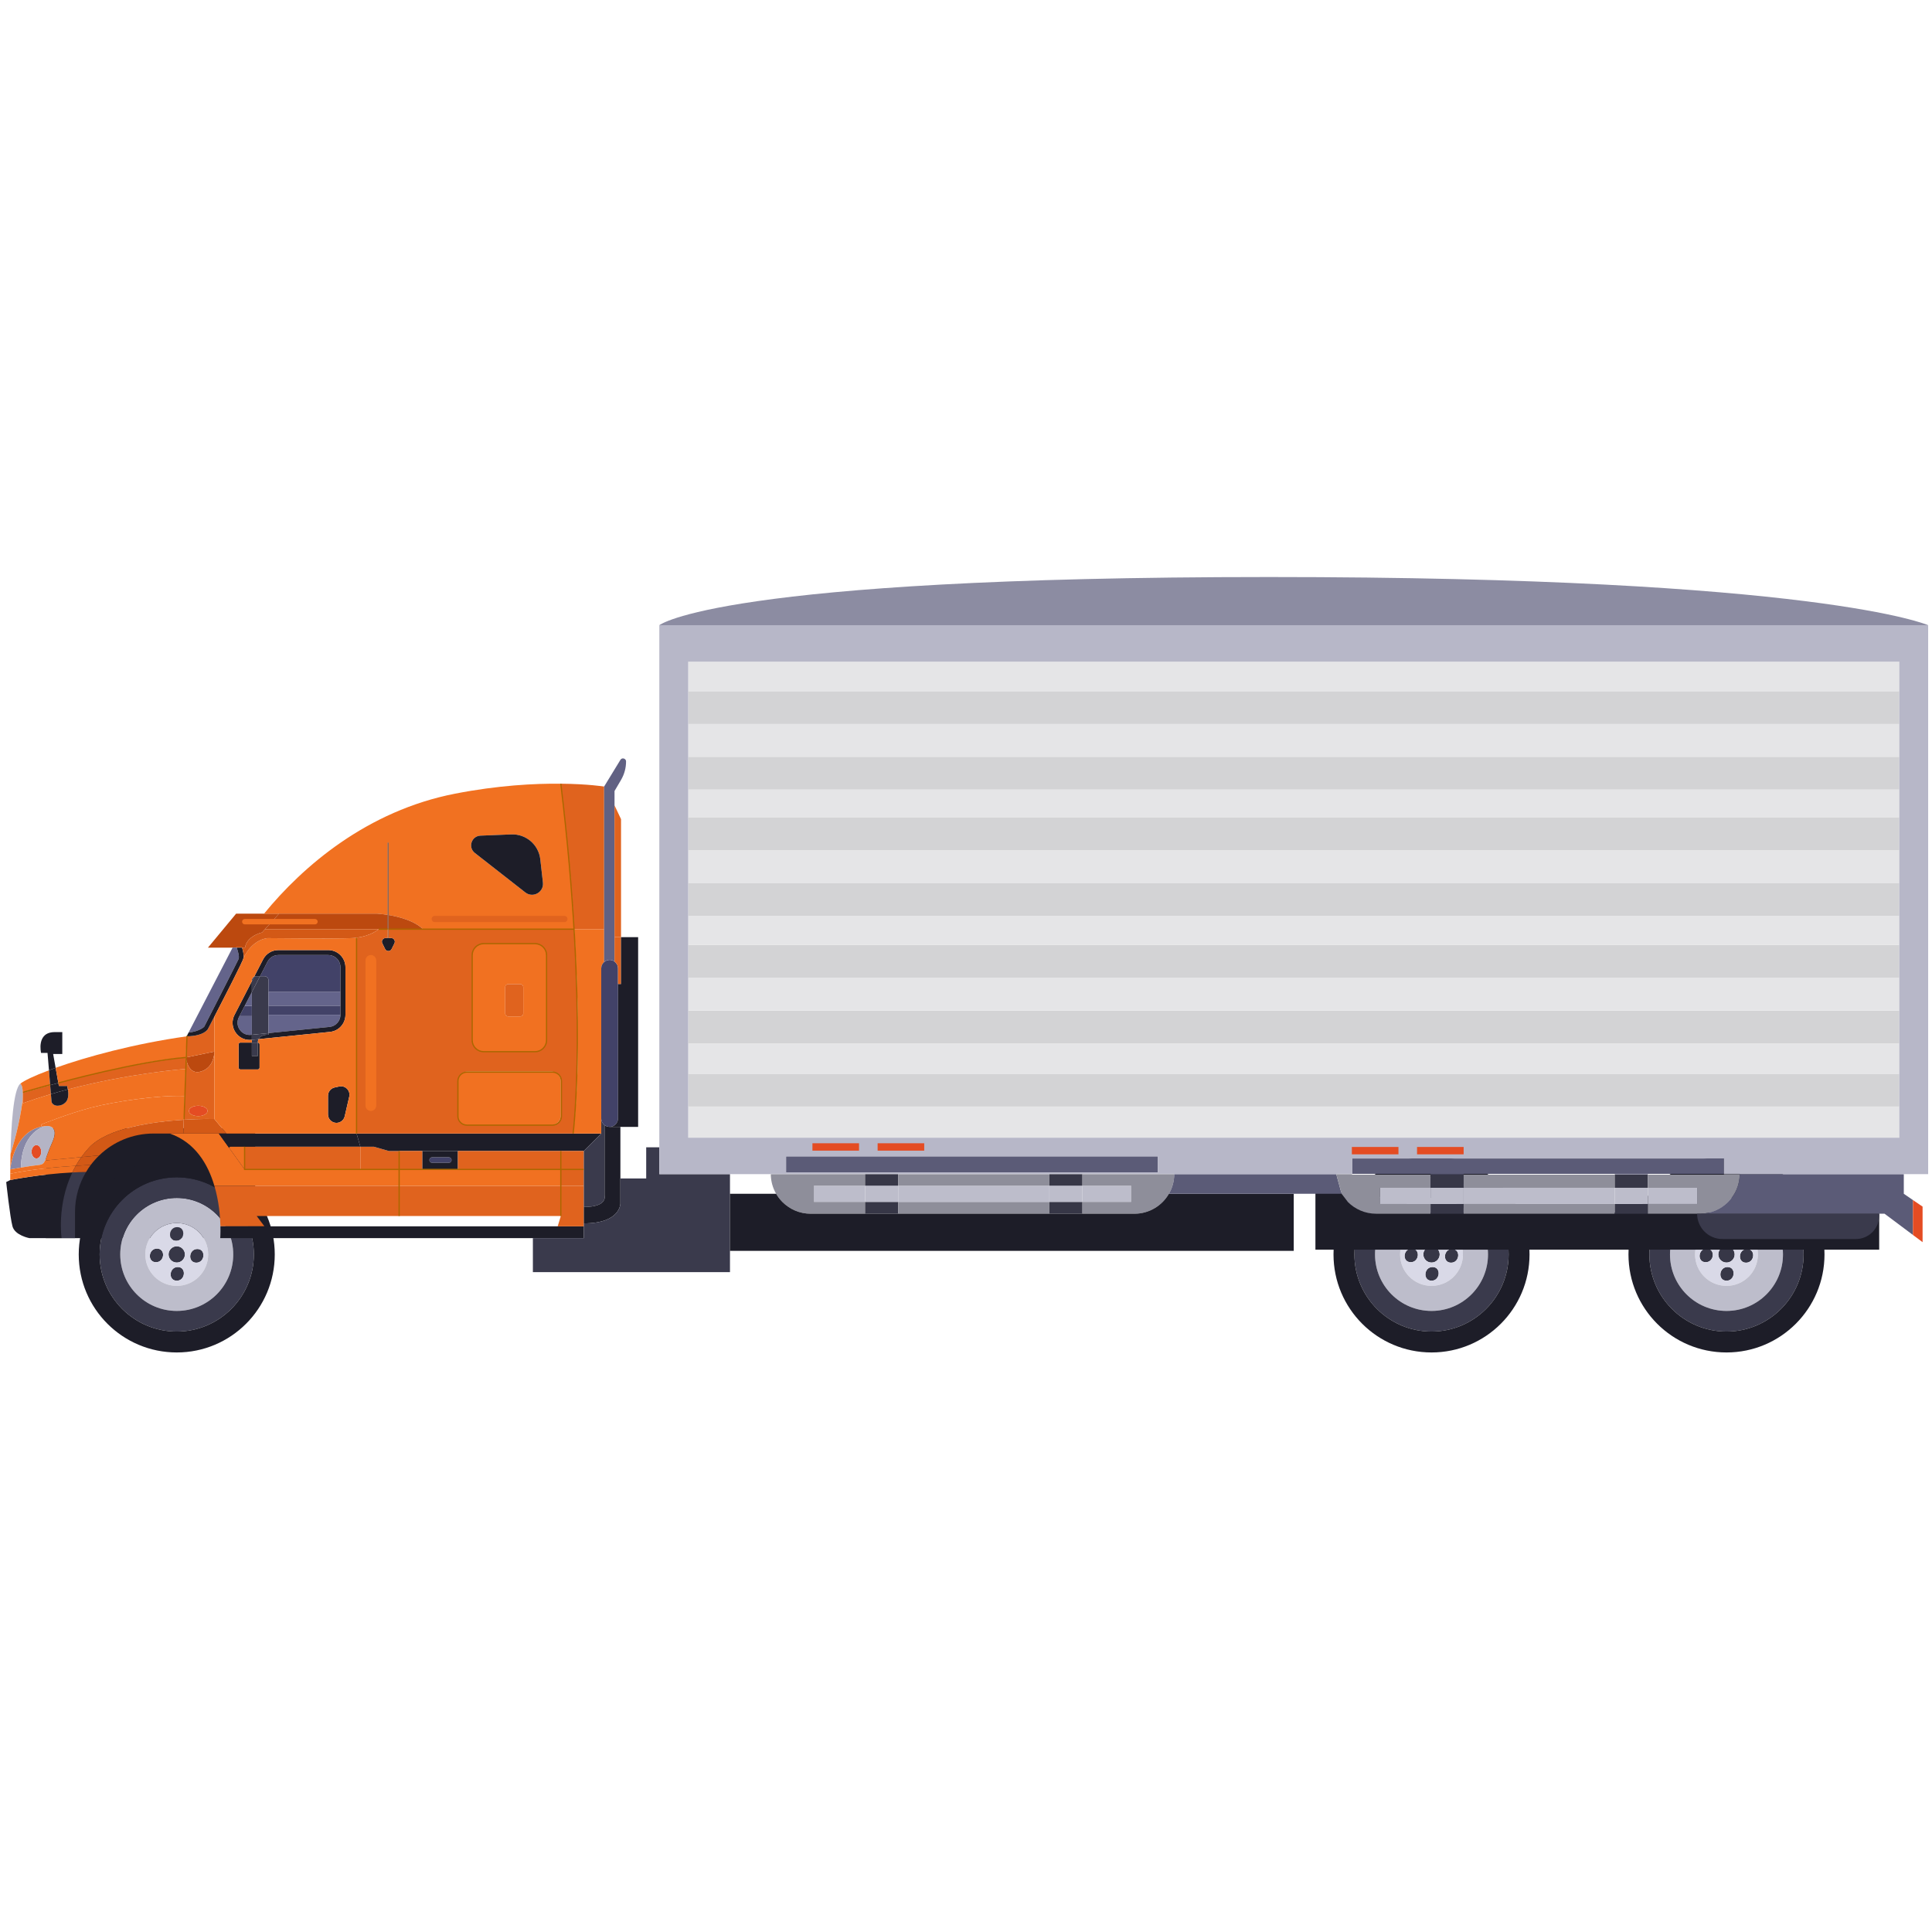 <?xml version="1.0" encoding="utf-8"?>
<!-- Generator: Adobe Illustrator 17.0.0, SVG Export Plug-In . SVG Version: 6.00 Build 0)  -->
<!DOCTYPE svg PUBLIC "-//W3C//DTD SVG 1.1//EN" "http://www.w3.org/Graphics/SVG/1.1/DTD/svg11.dtd">
<svg version="1.1" id="Layer_1" xmlns="http://www.w3.org/2000/svg" xmlns:xlink="http://www.w3.org/1999/xlink" x="0px" y="0px"
	 width="300px" height="300px" viewBox="0 0 300 300" enable-background="new 0 0 300 300" xml:space="preserve">
<g display="none">
	<path display="inline" fill="#FFFFFF" d="M167.474,297.653c55.871,0,101.438-18.548,101.438-41.217
		c0-22.726-45.567-41.274-101.438-41.274S65.978,233.71,65.978,256.436C65.978,279.105,111.603,297.653,167.474,297.653
		L167.474,297.653z"/>
	<path display="inline" fill="#FFFFFF" d="M167.474,219.112c51.807,0,93.768,16.258,93.768,36.351s-41.961,36.408-93.768,36.408
		s-93.768-16.315-93.768-36.408S115.667,219.112,167.474,219.112L167.474,219.112z"/>
	<path display="inline" fill="#F27222" d="M167.474,219.112c51.807,0,93.768,16.315,93.768,36.408s-41.961,36.408-93.768,36.408
		s-93.768-16.315-93.768-36.408S115.667,219.112,167.474,219.112L167.474,219.112z M167.474,220.372
		c50.032,0,90.562,15.513,90.562,34.576c0,19.12-40.53,34.633-90.562,34.633s-90.619-15.513-90.619-34.633
		C76.855,235.885,117.442,220.372,167.474,220.372L167.474,220.372z"/>
	<path display="inline" fill="#CCCCCC" d="M167.474,276.93c30.168,0,54.784-9.216,54.784-20.494
		c0-11.335-24.615-20.551-54.784-20.551c-30.226,0-54.841,9.217-54.841,20.551C112.633,267.714,137.248,276.93,167.474,276.93
		L167.474,276.93z"/>
	<path display="inline" fill="#F27222" d="M268.855,257.295c0.057,0.515,0.057,0.973,0.057,1.431
		c0,22.784-45.395,41.274-101.438,41.274S65.978,281.51,65.978,258.726c0-0.458,0.057-0.916,0.115-1.431
		c1.832,22.154,46.483,39.843,101.381,39.843C222.315,297.138,267.023,279.449,268.855,257.295L268.855,257.295z"/>
	<path display="inline" fill="#F27222" d="M76.34,147.728c0,0,0,2.519-3.32,2.92c-7.327,0.916-35.148-12.308-41.274,13.796
		c-10.705,45.567,112.773,106.075,111.113,74.19l-0.687-13.166c-0.687-12.651-77.911,0.859-93.023-42.705
		c-10.762-31.199,28.623-7.556,35.149,1.431c0,0,4.637-20.952,4.637-22.612C88.934,159.864,76.34,147.728,76.34,147.728
		L76.34,147.728z"/>
	<path display="inline" fill="#D15D1C" d="M76.34,147.728c0,0,0,2.519-3.32,2.92c-1.603,0.229-4.236-0.286-7.385-0.859
		c4.122,7.213,7.671,16.315,5.667,23.928l0,0c5.839,3.549,10.991,7.671,12.995,10.476c0,0,4.637-20.952,4.637-22.612
		C88.934,159.864,76.34,147.728,76.34,147.728L76.34,147.728z M85.613,231.535c28.794,16.143,58.047,22.726,57.245,7.098
		l-0.687-13.166c-0.401-7.442-27.306-5.839-52.494-12.136c0.744,3.206,0.515,7.327-1.431,12.594
		C87.502,228.1,86.586,229.932,85.613,231.535L85.613,231.535z"/>
	<path display="inline" fill="#F27222" d="M262.386,142.976c-4.637,52.551-28.336,128.172-93.252,128.172
		c-64.401,0-88.157-76.251-92.737-128.172c34.004,0.458,67.95,0.916,101.896,1.088L262.386,142.976z"/>
	<path display="inline" fill="#D15D1C" d="M251.453,197.016c-12.995,39.041-38.068,74.133-82.319,74.133
		c-43.792,0-68.751-35.263-81.746-74.133c2.92,5.152,4.98,9.388,7.442,14.655c14.311,30.741,37.782,55.299,74.304,55.299
		c38.297,0,62.226-26.276,76.422-58.619C247.732,203.313,248.132,203.255,251.453,197.016L251.453,197.016z"/>
	<path display="inline" fill="#D15D1C" d="M256.09,162.211c-4.465,28.565-18.948,69.553-43.964,89.245
		c6.755-16.658,14.254-40.988,0.057-70.24C230.558,178.869,246.816,170.282,256.09,162.211L256.09,162.211z"/>
	<path display="inline" fill="#FFFFFF" d="M169.363,101.932c123.878,0,123.936,79.399,0,79.399S45.485,101.932,169.363,101.932
		L169.363,101.932z"/>
	<path display="inline" fill="#CCCCCC" d="M169.363,177.896c47.743,0,86.726-16.544,86.726-36.752s-38.984-36.751-86.726-36.751
		c-47.8,0-86.726,16.544-86.726,36.751S121.563,177.896,169.363,177.896L169.363,177.896z"/>
	<path display="inline" fill="#131416" d="M169.363,177.953c44.651,0,81.059-13.796,81.059-30.683s-36.408-30.683-81.059-30.683
		s-81.059,13.796-81.059,30.683S124.712,177.953,169.363,177.953L169.363,177.953z"/>
	<path display="inline" fill="#434844" d="M165.871,120.25c-16.487,0-31.599,2.175-43.392,5.896
		c-38.755,12.021-29.252,21.925-2.805,16.086c30.397-6.755,52.551-12.708,79.685,5.496c10.419,7.041,19.692,15.8,32.401,9.903
		c5.038-2.29,9.331-6.297,9.331-10.819C241.091,132.5,203.653,120.25,165.871,120.25L165.871,120.25z"/>
	<path display="inline" fill="#FFFFFF" d="M169.363,114.812c44.766,0,81.059,13.739,81.059,30.683c0,0.344-0.057,0.63-0.057,0.916
		c-1.202-16.544-37.038-29.825-81.002-29.825c-44.021,0-79.857,13.281-81.059,29.825c0-0.286,0-0.572,0-0.916
		C88.304,128.551,124.597,114.812,169.363,114.812L169.363,114.812z"/>
	<path display="inline" fill="#D15D1C" d="M48.919,151.678c4.064-0.573,7.499-0.744,8.93,1.832c1.488,2.519-2.29,5.438-6.411,5.953
		c-4.064,0.573-7.671,0.515-8.358-1.603C42.393,155.685,44.798,152.193,48.919,151.678L48.919,151.678z"/>
	<path display="inline" fill="#D15D1C" d="M39.302,163.527c1.317,0,2.462-0.973,2.462-2.175s-1.145-2.175-2.462-2.175
		c-1.374,0-2.462,0.973-2.462,2.175C36.841,162.554,37.928,163.527,39.302,163.527L39.302,163.527z"/>
	<g display="inline">
		<path fill="#F2F2F2" d="M162.175,0c2.301,2.217,10.374,10.835,7.948,22.506c-2.803,13.595-11.922,12.508-12.591,25.727
			c-0.544,11.127,9.203,19.243,13.303,23.51c-3.598-6.317-7.823-15.185-7.404-23.468c0.669-13.261,9.747-12.173,12.591-25.727
			C178.238,11.838,167.027,3.221,162.175,0L162.175,0z"/>
		<path fill="#F2F2F2" d="M138.121,38.025c2.05,1.213,9.287,6.149,10.165,14.265c0.962,9.454-5.396,9.747-3.012,18.741
			c2.008,7.53,10.291,11.88,13.93,14.265c-3.765-3.807-8.45-9.329-9.956-14.934c-2.385-8.994,3.974-9.245,2.97-18.699
			C151.466,44.217,142.095,39.657,138.121,38.025L138.121,38.025z"/>
		<path fill="#F2F2F2" d="M198.485,19.745c-2.593,1.799-11.755,9.078-11.629,20.247c0.084,13.01,8.827,12.884,6.944,25.309
			c-1.548,10.458-12.173,17.067-16.775,20.665c4.518-5.522,10.123-13.428,11.253-21.209c1.882-12.466-6.819-12.34-6.944-25.308
			C181.25,29.241,193.34,22.255,198.485,19.745L198.485,19.745z"/>
		<path fill="#F2F2F2" d="M147.868,86.676c0,0-8.492-4.476-10.123-9.956c-1.631-5.522-0.837-10.333-0.837-10.333
			s-5.187,9.621-2.719,14.767C136.657,86.3,147.868,86.676,147.868,86.676L147.868,86.676z"/>
		<path fill="#F2F2F2" d="M190.077,82.702c0,0,8.492-4.434,10.123-9.956c1.673-5.48,0.837-10.291,0.837-10.291
			s5.187,9.621,2.719,14.767C201.33,82.367,190.077,82.702,190.077,82.702L190.077,82.702z"/>
	</g>
</g>
<g>
	<rect x="7.113" y="175.186" fill="#1D1D28" width="32.515" height="17.072"/>
	<g>
		<path fill="#373747" d="M24.376,193.879c-1.362,0-1.532,2.117-0.16,2.117C25.578,195.997,25.748,193.879,24.376,193.879z"/>
		<path fill="#373747" d="M27.61,196.741c-1.372,0-1.532,2.128-0.16,2.128C28.812,198.869,28.972,196.741,27.61,196.741z"/>
		<path fill="#373747" d="M28.716,194.784c0-0.692-0.574-1.266-1.266-1.266c-0.702,0-1.277,0.574-1.277,1.266
			c0,0.702,0.575,1.266,1.277,1.266C28.142,196.05,28.716,195.486,28.716,194.784z"/>
		<path fill="#373747" d="M27.355,192.677c1.362,0,1.521-2.128,0.16-2.128C26.142,190.549,25.982,192.677,27.355,192.677z"/>
		<path fill="#373747" d="M30.642,193.943c-1.362,0-1.532,2.128-0.16,2.128C31.844,196.071,32.015,193.943,30.642,193.943z"/>
		<path fill="#D9D9E7" d="M24.376,193.879c-1.362,0-1.532,2.117-0.16,2.117C25.578,195.997,25.748,193.879,24.376,193.879z
			 M27.61,196.741c-1.372,0-1.532,2.128-0.16,2.128C28.812,198.869,28.972,196.741,27.61,196.741z M27.514,190.549
			c-1.372,0-1.532,2.128-0.16,2.128C28.716,192.677,28.876,190.549,27.514,190.549z M26.174,194.784
			c0,0.702,0.575,1.266,1.277,1.266c0.692,0,1.266-0.564,1.266-1.266c0-0.692-0.574-1.266-1.266-1.266
			C26.748,193.518,26.174,194.092,26.174,194.784z M30.483,196.071c1.362,0,1.532-2.128,0.16-2.128
			C29.28,193.943,29.11,196.071,30.483,196.071z M27.45,199.667c-2.702,0-4.883-2.181-4.883-4.883c0-2.692,2.181-4.873,4.883-4.873
			c2.692,0,4.873,2.181,4.873,4.873C32.323,197.486,30.142,199.667,27.45,199.667z"/>
		<path fill="#BDBDCB" d="M22.567,194.784c0,2.702,2.181,4.883,4.883,4.883c2.692,0,4.873-2.181,4.873-4.883
			c0-2.692-2.181-4.873-4.873-4.873C24.748,189.911,22.567,192.092,22.567,194.784z M27.45,203.561
			c-4.851,0-8.777-3.926-8.777-8.777c0-4.841,3.926-8.766,8.777-8.766c4.841,0,8.766,3.926,8.766,8.766
			C36.217,199.635,32.291,203.561,27.45,203.561z"/>
		<path fill="#3A3A4C" d="M18.673,194.784c0,4.851,3.926,8.777,8.777,8.777c4.841,0,8.766-3.926,8.766-8.777
			c0-4.841-3.926-8.766-8.766-8.766C22.599,186.017,18.673,189.943,18.673,194.784z M39.419,194.784
			c0,6.617-5.362,11.979-11.969,11.979c-6.617,0-11.979-5.362-11.979-11.979c0-6.607,5.362-11.969,11.979-11.969
			C34.057,182.815,39.419,188.177,39.419,194.784z"/>
		<path fill="#1D1D28" d="M27.45,179.57c8.405,0,15.214,6.809,15.214,15.214c0,8.415-6.809,15.224-15.214,15.224
			c-8.415,0-15.224-6.809-15.224-15.224C12.226,186.379,19.035,179.57,27.45,179.57z M39.419,194.784
			c0-6.607-5.362-11.969-11.969-11.969c-6.617,0-11.979,5.362-11.979,11.969c0,6.617,5.362,11.979,11.979,11.979
			C34.057,206.763,39.419,201.401,39.419,194.784z"/>
	</g>
	<g>
		<path fill="#373747" d="M265.019,193.879c-1.362,0-1.532,2.117-0.16,2.117C266.221,195.997,266.391,193.879,265.019,193.879z"/>
		<path fill="#373747" d="M268.253,196.741c-1.372,0-1.532,2.128-0.16,2.128C269.455,198.869,269.615,196.741,268.253,196.741z"/>
		<path fill="#373747" d="M269.359,194.784c0-0.692-0.574-1.266-1.266-1.266c-0.702,0-1.277,0.574-1.277,1.266
			c0,0.702,0.575,1.266,1.277,1.266C268.785,196.05,269.359,195.486,269.359,194.784z"/>
		<path fill="#373747" d="M267.998,192.677c1.362,0,1.521-2.128,0.16-2.128C266.785,190.549,266.625,192.677,267.998,192.677z"/>
		<path fill="#373747" d="M271.285,193.943c-1.362,0-1.532,2.128-0.16,2.128C272.487,196.071,272.657,193.943,271.285,193.943z"/>
		<path fill="#D9D9E7" d="M265.019,193.879c-1.362,0-1.532,2.117-0.16,2.117C266.221,195.997,266.391,193.879,265.019,193.879z
			 M268.253,196.741c-1.372,0-1.532,2.128-0.16,2.128C269.455,198.869,269.615,196.741,268.253,196.741z M268.157,190.549
			c-1.372,0-1.532,2.128-0.16,2.128C269.359,192.677,269.519,190.549,268.157,190.549z M266.817,194.784
			c0,0.702,0.575,1.266,1.277,1.266c0.692,0,1.266-0.564,1.266-1.266c0-0.692-0.574-1.266-1.266-1.266
			C267.391,193.518,266.817,194.092,266.817,194.784z M271.125,196.071c1.362,0,1.532-2.128,0.16-2.128
			C269.923,193.943,269.753,196.071,271.125,196.071z M268.093,199.667c-2.702,0-4.883-2.181-4.883-4.883
			c0-2.692,2.181-4.873,4.883-4.873c2.692,0,4.873,2.181,4.873,4.873C272.966,197.486,270.785,199.667,268.093,199.667z"/>
		<path fill="#BDBDCB" d="M263.21,194.784c0,2.702,2.181,4.883,4.883,4.883c2.692,0,4.873-2.181,4.873-4.883
			c0-2.692-2.181-4.873-4.873-4.873C265.391,189.911,263.21,192.092,263.21,194.784z M268.093,203.561
			c-4.851,0-8.777-3.926-8.777-8.777c0-4.841,3.926-8.766,8.777-8.766c4.841,0,8.766,3.926,8.766,8.766
			C276.86,199.635,272.934,203.561,268.093,203.561z"/>
		<path fill="#3A3A4C" d="M259.316,194.784c0,4.851,3.926,8.777,8.777,8.777c4.841,0,8.766-3.926,8.766-8.777
			c0-4.841-3.926-8.766-8.766-8.766C263.242,186.017,259.316,189.943,259.316,194.784z M280.062,194.784
			c0,6.617-5.362,11.979-11.969,11.979c-6.617,0-11.979-5.362-11.979-11.979c0-6.607,5.362-11.969,11.979-11.969
			C274.7,182.815,280.062,188.177,280.062,194.784z"/>
		<path fill="#1D1D28" d="M268.093,179.57c8.405,0,15.214,6.809,15.214,15.214c0,8.415-6.809,15.224-15.214,15.224
			c-8.415,0-15.224-6.809-15.224-15.224C252.869,186.379,259.678,179.57,268.093,179.57z M280.062,194.784
			c0-6.607-5.362-11.969-11.969-11.969c-6.617,0-11.979,5.362-11.979,11.969c0,6.617,5.362,11.979,11.979,11.979
			C274.7,206.763,280.062,201.401,280.062,194.784z"/>
	</g>
	<g>
		<path fill="#373747" d="M219.215,193.879c-1.362,0-1.532,2.117-0.16,2.117C220.418,195.997,220.588,193.879,219.215,193.879z"/>
		<path fill="#373747" d="M222.45,196.741c-1.372,0-1.532,2.128-0.16,2.128C223.652,198.869,223.811,196.741,222.45,196.741z"/>
		<path fill="#373747" d="M223.556,194.784c0-0.692-0.575-1.266-1.266-1.266c-0.702,0-1.277,0.574-1.277,1.266
			c0,0.702,0.575,1.266,1.277,1.266C222.982,196.05,223.556,195.486,223.556,194.784z"/>
		<path fill="#373747" d="M222.194,192.677c1.362,0,1.521-2.128,0.16-2.128C220.981,190.549,220.822,192.677,222.194,192.677z"/>
		<path fill="#373747" d="M225.482,193.943c-1.362,0-1.532,2.128-0.16,2.128C226.684,196.071,226.854,193.943,225.482,193.943z"/>
		<path fill="#D9D9E7" d="M219.215,193.879c-1.362,0-1.532,2.117-0.16,2.117C220.418,195.997,220.588,193.879,219.215,193.879z
			 M222.45,196.741c-1.372,0-1.532,2.128-0.16,2.128C223.652,198.869,223.811,196.741,222.45,196.741z M222.354,190.549
			c-1.372,0-1.532,2.128-0.16,2.128C223.556,192.677,223.716,190.549,222.354,190.549z M221.013,194.784
			c0,0.702,0.575,1.266,1.277,1.266c0.692,0,1.266-0.564,1.266-1.266c0-0.692-0.575-1.266-1.266-1.266
			C221.588,193.518,221.013,194.092,221.013,194.784z M225.322,196.071c1.362,0,1.532-2.128,0.16-2.128
			C224.12,193.943,223.95,196.071,225.322,196.071z M222.29,199.667c-2.702,0-4.883-2.181-4.883-4.883
			c0-2.692,2.181-4.873,4.883-4.873c2.692,0,4.873,2.181,4.873,4.873C227.163,197.486,224.982,199.667,222.29,199.667z"/>
		<path fill="#BDBDCB" d="M217.407,194.784c0,2.702,2.181,4.883,4.883,4.883c2.692,0,4.873-2.181,4.873-4.883
			c0-2.692-2.181-4.873-4.873-4.873C219.588,189.911,217.407,192.092,217.407,194.784z M222.29,203.561
			c-4.851,0-8.777-3.926-8.777-8.777c0-4.841,3.926-8.766,8.777-8.766c4.841,0,8.766,3.926,8.766,8.766
			C231.057,199.635,227.131,203.561,222.29,203.561z"/>
		<path fill="#3A3A4C" d="M213.513,194.784c0,4.851,3.926,8.777,8.777,8.777c4.841,0,8.766-3.926,8.766-8.777
			c0-4.841-3.926-8.766-8.766-8.766C217.439,186.017,213.513,189.943,213.513,194.784z M234.259,194.784
			c0,6.617-5.362,11.979-11.969,11.979c-6.617,0-11.979-5.362-11.979-11.979c0-6.607,5.362-11.969,11.979-11.969
			C228.897,182.815,234.259,188.177,234.259,194.784z"/>
		<path fill="#1D1D28" d="M222.29,179.57c8.405,0,15.214,6.809,15.214,15.214c0,8.415-6.809,15.224-15.214,15.224
			c-8.415,0-15.224-6.809-15.224-15.224C207.066,186.379,213.875,179.57,222.29,179.57z M234.259,194.784
			c0-6.607-5.362-11.969-11.969-11.969c-6.617,0-11.979,5.362-11.979,11.969c0,6.617,5.362,11.979,11.979,11.979
			C228.897,206.763,234.259,201.401,234.259,194.784z"/>
	</g>
	<g>
		<path fill="#1D1D28" d="M1.589,183.233l-0.625,0.317c0,0,0.587,5.443,0.973,6.871c0.378,1.421,2.633,1.837,2.633,1.837h4.995
			c0,0-0.757-5.142,1.668-10.199C6.236,182.306,1.589,183.233,1.589,183.233z"/>
		<path fill="#B4B4C5" d="M3.148,168.278c-1.096,0.903-1.428,6.84-1.521,10.955c0.062-0.201,1.119-3.49,1.691-7.033
			c0.17-1.027,0.224-1.783,0.224-2.347C3.542,168.417,3.148,168.278,3.148,168.278z"/>
		<path fill="#8787A7" d="M3.249,181.303c0.077-5.165,3.219-6.292,3.69-6.431c-0.17,0.015-0.324,0.039-0.479,0.069
			c-4.107,0.811-4.794,5.898-4.864,6.57c0,0.008,0,0.015,0,0.023c-0.008,0.015-0.008,0.031,0,0.046
			C1.681,181.565,2.399,181.442,3.249,181.303z"/>
		<path fill="#F17121" d="M3.542,169.699c0,0,1.683-0.494,4.246-1.197l-0.185-2.308c-2.324,0.865-3.891,1.621-4.455,2.084
			c0,0,0.394,0.139,0.394,1.575V169.699z"/>
		<path fill="#E0631E" d="M3.542,169.853v1.459c1.451-0.517,2.911-0.996,4.362-1.421l-0.116-1.39
			c-2.563,0.703-4.246,1.197-4.246,1.197V169.853z"/>
		<path fill="#E44C23" d="M5.657,177.805c-0.417,0-0.757,0.463-0.757,1.042c0,0.571,0.34,1.042,0.757,1.042
			c0.417,0,0.749-0.471,0.749-1.042C6.406,178.269,6.074,177.805,5.657,177.805z"/>
		<path fill="#B4B4C5" d="M5.657,179.89c0.417,0,0.749-0.471,0.749-1.042c0-0.579-0.332-1.042-0.749-1.042
			c-0.417,0-0.757,0.463-0.757,1.042C4.901,179.419,5.24,179.89,5.657,179.89z M7.001,180.199c-0.208,0.463-0.425,0.641-0.942,0.695
			c-0.579,0.054-1.791,0.239-2.81,0.409c0.077-5.165,3.219-6.292,3.69-6.431c0.116-0.015,0.239-0.023,0.371-0.031
			c0,0,2.015-0.124,0.803,2.563C7.472,178.817,7.24,179.682,7.001,180.199z"/>
		<path fill="#1D1D28" d="M9.672,163.662v-3.397H8.498c-2.887,0-2.123,3.227-2.123,3.227h1.004l0.224,2.702
			c0.332-0.131,0.679-0.255,1.035-0.386l-0.386-2.146H9.672z"/>
		<path fill="#F17121" d="M7.31,174.841c0,0,2.015-0.124,0.803,2.563c-0.641,1.413-0.872,2.278-1.112,2.795l5.636-0.525
			c0.355-0.502,0.757-0.988,1.197-1.467c2.841-3.065,9.921-4.03,14.7-4.331l0.131-3.683l-0.201-0.008
			c-4.015-0.131-10.724,0.865-14.375,1.822c-3.644,0.965-7.682,2.602-7.682,2.602l0.054,0.332c0.154-0.031,0.309-0.054,0.479-0.069
			C7.055,174.856,7.178,174.849,7.31,174.841z"/>
		<path fill="#1D1D28" d="M7.603,166.194l0.185,2.308c0.409-0.108,0.834-0.224,1.274-0.34l-0.425-2.355
			C8.282,165.939,7.935,166.063,7.603,166.194z"/>
		<path fill="#F17121" d="M8.637,165.808l0.425,2.355c5.736-1.529,14.592-3.683,19.803-3.961l0.116-3.281
			C20.789,162.079,13.432,164.102,8.637,165.808z"/>
		<path fill="#1D1D28" d="M9.147,168.626l-0.085-0.463c-0.44,0.116-0.865,0.232-1.274,0.34l0.116,1.39
			c0.888-0.262,1.768-0.502,2.64-0.733c-0.046-0.317-0.108-0.533-0.108-0.533H9.147z"/>
		<path fill="#F17121" d="M10.228,171.127c-0.71,0.764-1.93,0.764-2.224,0l-0.1-1.235c-1.451,0.425-2.911,0.903-4.362,1.421v-1.459
			c0,0.564-0.054,1.32-0.224,2.347c-0.571,3.544-1.629,6.833-1.691,7.033c-0.023,0.857-0.031,1.637-0.031,2.277
			c0.069-0.672,0.757-5.759,4.864-6.57l-0.054-0.332c0,0,4.038-1.637,7.682-2.602c3.652-0.957,10.361-1.953,14.375-1.822
			l0.201,0.008l0.147-4.208c-0.757,0.054-8.987,0.741-18.267,3.173C10.637,169.73,10.683,170.633,10.228,171.127z"/>
		<path fill="#F17121" d="M1.589,182.26c3.312-0.71,7.589-1.073,10.183-1.235c0.255-0.455,0.548-0.911,0.865-1.351l-5.636,0.525
			c-0.208,0.463-0.425,0.641-0.942,0.695c-0.579,0.054-1.791,0.239-2.81,0.409c-0.849,0.139-1.567,0.262-1.652,0.278
			C1.589,181.828,1.589,182.059,1.589,182.26z"/>
		<path fill="#F17121" d="M1.589,183.233c0,0,4.648-0.926,9.643-1.174c0.162-0.347,0.347-0.695,0.54-1.035
			c-2.594,0.162-6.871,0.525-10.183,1.235C1.589,182.87,1.589,183.233,1.589,183.233z"/>
		<path fill="#1D1D28" d="M10.228,171.127c0.456-0.494,0.409-1.397,0.317-1.969c-0.872,0.232-1.753,0.471-2.64,0.733l0.1,1.235
			C8.298,171.892,9.518,171.892,10.228,171.127z"/>
		<path fill="#3A3A4C" d="M11.648,188.22c0-2.278,0.625-4.408,1.714-6.23c-0.71,0.008-1.421,0.031-2.131,0.069
			c-2.424,5.057-1.668,10.199-1.668,10.199h2.085V188.22z"/>
		<path fill="#D35916" d="M11.772,181.025c-0.193,0.34-0.378,0.687-0.54,1.035c0.71-0.039,1.421-0.062,2.131-0.069
			c0.216-0.378,0.463-0.749,0.726-1.096C14.088,180.894,13.177,180.925,11.772,181.025z"/>
		<path fill="#D35916" d="M12.637,179.674c-0.317,0.44-0.61,0.896-0.865,1.351c1.405-0.1,2.316-0.131,2.316-0.131
			c0.401-0.525,0.842-1.027,1.32-1.482L12.637,179.674z"/>
		<path fill="#E0631E" d="M28.865,164.202c-5.211,0.278-14.067,2.432-19.803,3.961l0.085,0.463h1.289c0,0,0.062,0.216,0.108,0.533
			c9.28-2.432,17.51-3.119,18.267-3.173l0.054-1.683v-0.093V164.202z"/>
		<path fill="#F17121" d="M26.364,176.014c3.961,1.382,5.945,4.787,6.925,8.122h28.689v-2.548h-6.022H37.983l-2.432-3.382
			l-1.575-2.193h-5.512H26.364z"/>
		<path fill="#D35916" d="M15.408,179.411c2.193-2.108,5.165-3.397,8.446-3.397h2.509h2.1l0.069-2.139
			c-4.779,0.301-11.859,1.266-14.7,4.331c-0.44,0.479-0.842,0.965-1.197,1.467L15.408,179.411z"/>
		<path fill="#BC490F" d="M28.865,164.202v0.008c0.023,0.185,0.355,2.818,2.386,2.162c1.984-0.641,2.038-2.818,2.038-3.057
			c0-0.015,0-0.023,0-0.023L28.865,164.202z"/>
		<path fill="#E44C23" d="M30.78,171.699c-0.803,0-1.451,0.363-1.451,0.803c0,0.448,0.648,0.811,1.451,0.811
			c0.795,0,1.444-0.363,1.444-0.811C32.223,172.061,31.575,171.699,30.78,171.699z"/>
		<path fill="#E0631E" d="M30.78,173.312c0.795,0,1.444-0.363,1.444-0.811c0-0.44-0.649-0.803-1.444-0.803
			c-0.803,0-1.451,0.363-1.451,0.803C29.328,172.949,29.977,173.312,30.78,173.312z M28.664,170.193l0.147-4.208
			c0.039-0.008,0.054-0.008,0.054-0.008v-1.675v-0.093c0.023,0.185,0.355,2.818,2.386,2.162c1.984-0.641,2.038-2.818,2.038-3.057
			v10.446c0,0-2-0.054-4.756,0.116L28.664,170.193z"/>
		<path fill="#E0631E" d="M33.289,163.291v-5.427c-0.594,1.143-0.996,1.915-0.996,1.915s-0.517,1.096-3.312,1.143l-0.116,3.281
			L33.289,163.291z"/>
		<path fill="#BC490F" d="M36.663,141.875l-4.37,5.273h3.822h0.641c-0.031-0.093-0.054-0.147-0.054-0.147h0.842
			c0,0,0.023,0.054,0.046,0.147h0.463c0,0,0.069-1.644,2.64-2.362l0.456-0.502l2.177-2.409h-2.324H36.663z"/>
		<path fill="#D35916" d="M28.463,176.014h5.512h1.197l-1.884-2.254c0,0-2-0.054-4.756,0.116L28.463,176.014z"/>
		<path fill="#E0631E" d="M61.978,184.136H33.289c0.71,2.386,0.903,4.733,0.942,6.284h6.825l-1.197-1.598h22.119V184.136z"/>
		<polygon fill="#1D1D28" points="35.744,178.068 37.983,178.068 55.956,178.068 55.369,176.014 35.173,176.014 33.976,176.014 
			35.551,178.207 		"/>
		<path fill="#1D1D28" d="M34.2,192.258h48.546h7.913v-1.837h-4.061H41.056h-6.825C34.254,191.548,34.2,192.258,34.2,192.258z"/>
		<polygon fill="#F17121" points="35.551,178.207 37.983,181.589 37.983,178.068 35.744,178.068 		"/>
		<path fill="#64648B" d="M37.049,148.916c0.17-0.394-0.162-1.39-0.293-1.768h-0.641l-6.833,13.186
			c1.722-0.178,2.424-0.903,2.424-0.903S36.84,149.402,37.049,148.916z"/>
		<path fill="#E0631E" d="M37.543,147.001h-0.842c0,0,0.023,0.054,0.054,0.147h0.834C37.566,147.055,37.543,147.001,37.543,147.001z
			"/>
		<path fill="#1D1D28" d="M36.755,147.148c0.131,0.378,0.463,1.374,0.293,1.768c-0.208,0.486-5.343,10.515-5.343,10.515
			s-0.703,0.726-2.424,0.903l-0.301,0.587c2.795-0.046,3.312-1.143,3.312-1.143s0.401-0.772,0.996-1.915
			c1.56-3.019,4.432-8.601,4.524-9.095c0.093-0.525-0.124-1.305-0.224-1.621H36.755z"/>
		<polygon fill="#424268" points="37.18,157.786 39.11,157.786 39.11,156.188 38.068,156.188 38.014,156.165 		"/>
		<rect x="37.983" y="178.068" fill="#E0631E" width="17.973" height="3.521"/>
		<polygon fill="#64648B" points="39.11,154.042 38.014,156.165 38.068,156.188 39.11,156.188 		"/>
		<path fill="#64648B" d="M37.218,159.879c0.394,0.587,1.058,0.896,1.753,0.818l0.139-0.015v-2.895h-1.93l-0.085,0.162
			C36.771,158.574,36.817,159.3,37.218,159.879z"/>
		<path fill="#1D1D28" d="M38.77,161.485c0.093,0,0.185-0.008,0.278-0.015l0.062-0.008v-0.78l-0.139,0.015
			c-0.695,0.077-1.359-0.232-1.753-0.818c-0.401-0.579-0.448-1.305-0.124-1.93l0.085-0.162l0.834-1.621l1.096-2.123v-1.683
			l-2.694,5.234c-0.456,0.88-0.394,1.899,0.162,2.725C37.087,161.06,37.89,161.485,38.77,161.485z"/>
		<path fill="#3A3A4C" d="M40.036,161.894H39.11v2.085h0.926C40.036,163.978,40.044,163.26,40.036,161.894z"/>
		<path fill="#3A3A4C" d="M39.11,152.359l0.371-0.726c-0.216,0.093-0.371,0.309-0.371,0.556V152.359z"/>
		<path fill="#3A3A4C" d="M39.481,151.633l-0.371,0.726v1.683l1.266-2.455h-0.664C39.627,151.587,39.55,151.602,39.481,151.633z"/>
		<path fill="#1D1D28" d="M40.036,163.978H39.11v-2.085h-1.791c-0.147,0-0.27,0.124-0.27,0.278v3.613
			c0,0.154,0.124,0.278,0.27,0.278h2.718c0.147,0,0.27-0.124,0.27-0.278v-3.613c0-0.154-0.124-0.278-0.27-0.278
			C40.044,163.26,40.036,163.978,40.036,163.978z"/>
		<path fill="#3A3A4C" d="M40.144,161.361l-1.035,0.1v0.432h0.926C40.036,161.685,40.075,161.508,40.144,161.361z"/>
		<path fill="#F17121" d="M70.671,123.238c6.67-1.297,12.353-1.59,16.414-1.544c0.046,0.355,1.32,10.299,2.084,22.59H65.676
			c-1.351-1.328-3.744-1.938-5.373-2.2v-11.241H60.21v11.226c-0.95-0.154-1.614-0.193-1.614-0.193H43.325h-2.324
			C47.039,134.486,57.037,125.893,70.671,123.238z M81.572,138.578c1.181,0.926,2.895-0.031,2.733-1.521l-0.409-3.629
			c-0.255-2.262-2.216-3.945-4.486-3.86l-4.81,0.193c-1.397,0.062-1.969,1.822-0.865,2.687L81.572,138.578z"/>
		<path fill="#3A3A4C" d="M40.376,151.587l-1.266,2.455v2.146v1.598v2.895l2.586-0.262v-2.841v-1.39v-2.185v-1.791
			c0-0.147-0.054-0.286-0.147-0.394c-0.108-0.139-0.278-0.232-0.471-0.232H40.376z"/>
		<path fill="#BC490F" d="M43.325,141.875l-2.177,2.409h17.657h1.405v-2.216c-0.95-0.154-1.614-0.193-1.614-0.193H43.325z"/>
		<path fill="#3A3A4C" d="M39.11,160.682v0.78l1.035-0.1c0.363-0.788,1.552-0.679,1.552-0.679v-0.262L39.11,160.682z"/>
		<polygon fill="#64648B" points="41.696,154.003 41.696,156.188 41.835,156.188 52.868,156.188 52.868,154.003 41.835,154.003 		
			"/>
		<polygon fill="#424268" points="41.696,157.578 52.868,157.578 52.868,156.188 41.835,156.188 41.696,156.188 		"/>
		<path fill="#1D1D28" d="M50.93,170.155v2.887c0,0.726,0.587,1.32,1.312,1.32c0.633,0,1.181-0.456,1.297-1.081l0.703-3.05
			c0.17-0.926-0.656-1.729-1.575-1.521l-0.71,0.154C51.355,168.996,50.93,169.537,50.93,170.155z"/>
		<path fill="#64648B" d="M51.162,159.462c0.973-0.093,1.706-0.911,1.706-1.884H41.696v2.841L51.162,159.462z"/>
		<path fill="#424268" d="M40.375,151.59h0.703c0.193,0,0.363,0.093,0.471,0.232c0.093,0.108,0.147,0.247,0.147,0.394v1.791h11.171
			v-3.814c0-0.224-0.039-0.44-0.116-0.641c-0.255-0.726-0.957-1.251-1.783-1.251h-7.744c-0.71,0-1.359,0.394-1.683,1.027
			l-0.093,0.178l-0.594,1.158L40.375,151.59z"/>
		<path fill="#1D1D28" d="M52.868,157.578c0,0.973-0.733,1.791-1.706,1.884l-9.465,0.957v0.262c0,0-1.189-0.108-1.552,0.679
			l11.094-1.127c1.367-0.139,2.401-1.282,2.401-2.656v-7.388c0-1.467-1.197-2.664-2.671-2.664h-7.744
			c-1.004,0-1.907,0.556-2.37,1.444l-1.374,2.664c0.069-0.031,0.147-0.046,0.232-0.046h0.664l0.479-0.926l0.594-1.158l0.093-0.178
			c0.324-0.633,0.973-1.027,1.683-1.027h7.744c0.826,0,1.529,0.525,1.783,1.251c0.077,0.201,0.116,0.417,0.116,0.641v0.479v1.15
			v2.185v2.185V157.578z"/>
		<path fill="#F17121" d="M35.173,176.014l-1.884-2.254v-10.446c0-0.015,0-0.023,0-0.023v-5.427c1.56-3.019,4.432-8.601,4.524-9.095
			c1.382-2.957,3.714-3.096,3.714-3.096s10.299,0.108,13.063,0c0.27-0.008,0.533-0.031,0.78-0.069v0.008v30.403H35.173z
			 M53.539,173.281l0.703-3.05c0.17-0.926-0.656-1.729-1.575-1.521l-0.71,0.154c-0.602,0.131-1.027,0.672-1.027,1.289v2.887
			c0,0.726,0.587,1.32,1.312,1.32C52.875,174.362,53.424,173.907,53.539,173.281z M39.11,161.461v0.432h-1.791
			c-0.147,0-0.27,0.124-0.27,0.278v3.613c0,0.154,0.124,0.278,0.27,0.278h2.718c0.147,0,0.27-0.124,0.27-0.278v-3.613
			c0-0.154-0.124-0.278-0.27-0.278c0-0.208,0.039-0.386,0.108-0.533l11.094-1.127c1.367-0.139,2.401-1.282,2.401-2.656v-7.388
			c0-1.467-1.197-2.664-2.671-2.664h-7.744c-1.004,0-1.907,0.556-2.37,1.444l-1.374,2.664c-0.216,0.093-0.371,0.309-0.371,0.556
			v0.17l-2.694,5.234c-0.456,0.88-0.394,1.899,0.162,2.725c0.51,0.741,1.313,1.166,2.193,1.166c0.093,0,0.185-0.008,0.278-0.015
			L39.11,161.461z"/>
		<path fill="#D35916" d="M40.693,144.785c-2.571,0.718-2.64,2.362-2.64,2.362h-0.463c0.1,0.317,0.317,1.096,0.224,1.621
			c1.382-2.957,3.714-3.096,3.714-3.096s10.299,0.108,13.063,0c0.27-0.008,0.533-0.031,0.78-0.069c2.247-0.27,3.436-1.32,3.436-1.32
			H41.148L40.693,144.785z"/>
		<polygon fill="#E0631E" points="55.956,178.068 55.956,181.589 61.978,181.589 61.978,178.724 60.364,178.724 58.071,178.068 		
			"/>
		<polygon fill="#1D1D28" points="65.591,178.724 71.103,178.724 87.085,178.724 90.659,178.724 93.361,176.014 88.992,176.014 
			55.369,176.014 55.956,178.068 58.071,178.068 60.364,178.724 61.978,178.724 		"/>
		<rect x="60.21" y="144.283" fill="#1D1D28" width="0.093" height="1.374"/>
		<path fill="#1D1D28" d="M60.21,142.068v2.216h0.093v-2.2C60.272,142.075,60.241,142.068,60.21,142.068z"/>
		<path fill="#1D1D28" d="M60.21,130.842v11.226c0.031,0,0.062,0.008,0.093,0.015v-11.241H60.21z"/>
		<path fill="#BC490F" d="M60.303,142.083v2.2h5.373C64.325,142.956,61.931,142.346,60.303,142.083z"/>
		<path fill="#1D1D28" d="M61.252,146.476c0.185-0.378-0.093-0.818-0.51-0.818c-0.139,0-0.293,0-0.44,0H60.21
			c-0.116,0-0.232,0-0.34,0c-0.417,0-0.695,0.44-0.51,0.818l0.44,0.888c0.208,0.425,0.811,0.425,1.011,0L61.252,146.476z"/>
		<rect x="61.978" y="184.136" fill="#E0631E" width="25.107" height="4.686"/>
		<polygon fill="#F17121" points="61.978,181.589 61.978,184.136 87.085,184.136 87.085,181.589 71.103,181.589 65.591,181.589 		
			"/>
		<rect x="61.978" y="178.724" fill="#E0631E" width="3.613" height="2.864"/>
		<path fill="#424268" d="M67.112,179.697c-0.239,0-0.432,0.193-0.432,0.432c0,0.239,0.193,0.432,0.432,0.432h2.571
			c0.239,0,0.432-0.193,0.432-0.432c0-0.239-0.193-0.432-0.432-0.432H67.112z"/>
		<path fill="#1D1D28" d="M70.115,180.129c0-0.239-0.193-0.432-0.432-0.432h-2.571c-0.239,0-0.432,0.193-0.432,0.432
			c0,0.239,0.193,0.432,0.432,0.432h2.571C69.922,180.562,70.115,180.369,70.115,180.129z M65.591,181.589v-2.864h5.512v2.864
			H65.591z"/>
		<rect x="71.103" y="178.724" fill="#E0631E" width="15.981" height="2.864"/>
		<path fill="#F17121" d="M71.103,167.9v5.304c0,0.826,0.679,1.505,1.513,1.505h12.955c0.834,0,1.513-0.679,1.513-1.505V167.9
			c0-0.834-0.679-1.513-1.513-1.513H72.617C71.783,166.387,71.103,167.066,71.103,167.9z"/>
		<path fill="#F17121" d="M75.095,146.53h7.983c0.98,0,1.783,0.803,1.783,1.783v13.21c0,0.98-0.803,1.783-1.783,1.783h-7.983
			c-0.98,0-1.783-0.803-1.783-1.783v-13.21C73.311,147.333,74.114,146.53,75.095,146.53z M78.94,157.833h1.822
			c0.27,0,0.494-0.216,0.494-0.494v-4.038c0-0.278-0.224-0.494-0.494-0.494H78.94c-0.278,0-0.494,0.216-0.494,0.494v4.038
			C78.446,157.617,78.662,157.833,78.94,157.833z"/>
		<path fill="#1D1D28" d="M74.601,129.761c-1.397,0.062-1.969,1.822-0.865,2.687l7.836,6.13c1.181,0.926,2.895-0.031,2.733-1.521
			l-0.409-3.629c-0.255-2.262-2.216-3.945-4.486-3.86L74.601,129.761z"/>
		<path fill="#E0631E" d="M78.446,153.301v4.038c0,0.278,0.216,0.494,0.494,0.494h1.822c0.27,0,0.494-0.216,0.494-0.494v-4.038
			c0-0.278-0.224-0.494-0.494-0.494H78.94C78.662,152.807,78.446,153.023,78.446,153.301z"/>
		<path fill="#E0631E" d="M73.311,148.313v13.21c0,0.98,0.803,1.783,1.783,1.783h7.983c0.98,0,1.783-0.803,1.783-1.783v-13.21
			c0-0.98-0.803-1.783-1.783-1.783h-7.983C74.114,146.53,73.311,147.333,73.311,148.313z M85.571,174.71
			c0.834,0,1.513-0.679,1.513-1.505V167.9c0-0.834-0.679-1.513-1.513-1.513H72.617c-0.834,0-1.513,0.679-1.513,1.513v5.304
			c0,0.826,0.679,1.505,1.513,1.505H85.571z M88.992,176.014H55.369v-30.403v-0.008c2.247-0.27,3.436-1.32,3.436-1.32h1.405v1.374
			c-0.116,0-0.232,0-0.34,0c-0.417,0-0.695,0.44-0.51,0.818l0.44,0.888c0.208,0.425,0.811,0.425,1.011,0l0.44-0.888
			c0.185-0.378-0.093-0.818-0.51-0.818c-0.139,0-0.293,0-0.44,0v-1.374h5.373h23.493C89.81,154.644,90.103,166.665,88.992,176.014z"
			/>
		<polygon fill="#E0631E" points="87.085,188.823 86.598,190.421 90.659,190.421 90.659,189.965 90.659,187.417 90.659,184.136 
			87.085,184.136 		"/>
		<rect x="87.085" y="181.589" fill="#E0631E" width="3.575" height="2.548"/>
		<rect x="87.085" y="178.724" fill="#E0631E" width="3.575" height="2.864"/>
		<path fill="#F17121" d="M88.992,176.014h4.37v-2.339v-23.316c0-0.394,0.178-0.741,0.448-0.973v-5.103h-0.317h-4.323
			C89.81,154.644,90.103,166.665,88.992,176.014z"/>
		<path fill="#E0631E" d="M87.085,121.693c0.046,0.355,1.32,10.299,2.084,22.59h4.323h0.317v-22.15
			C93.809,122.134,91.331,121.732,87.085,121.693z"/>
		<path fill="#3A3A4C" d="M93.361,173.675v2.339l-2.702,2.71v2.864v2.548v3.281c3.768,0,3.219-1.768,3.219-1.768v-10.94
			C93.562,174.478,93.361,174.1,93.361,173.675z"/>
		<path fill="#1D1D28" d="M94.666,174.98c-0.293,0-0.571-0.1-0.787-0.27v10.94c0,0,0.548,1.768-3.219,1.768v2.548
			c5.752,0,5.675-3.119,5.675-3.119v-3.853v-8.014H94.666z"/>
		<path fill="#424268" d="M94.666,174.98c0.71,0,1.297-0.587,1.297-1.305v-20.868v-2.447c0-0.432-0.216-0.818-0.54-1.05
			c-0.216-0.162-0.479-0.255-0.757-0.255c-0.324,0-0.625,0.124-0.857,0.332c-0.27,0.232-0.448,0.579-0.448,0.973v23.316
			c0,0.425,0.201,0.803,0.517,1.035C94.095,174.879,94.373,174.98,94.666,174.98z"/>
		<path fill="#616183" d="M96.334,117.995l-2.525,4.138v22.15v5.103c0.232-0.208,0.533-0.332,0.857-0.332
			c0.278,0,0.54,0.093,0.757,0.255v-3.791V125.06v-2.231l1.019-1.737c0.502-0.865,0.772-1.845,0.772-2.849
			c0-0.293-0.239-0.479-0.479-0.479C96.581,117.764,96.426,117.841,96.334,117.995z"/>
		<path fill="#E0631E" d="M95.423,145.519v3.791c0.324,0.232,0.54,0.618,0.54,1.05v2.447h0.471v-7.288h-0.926H95.423z"/>
		<polygon fill="#E0631E" points="95.423,125.06 95.423,145.519 95.508,145.519 96.434,145.519 96.434,127.198 		"/>
		<path fill="#1D1D28" d="M95.963,173.675c0,0.718-0.587,1.305-1.297,1.305h1.668h2.756v-29.461h-2.656v7.288h-0.471V173.675z"/>
		<path fill="#E0631E" d="M67.51,143.183h20.128c0.267,0,0.484-0.218,0.484-0.484l0,0c0-0.266-0.218-0.484-0.484-0.484H67.51
			c-0.266,0-0.484,0.218-0.484,0.484l0,0C67.025,142.965,67.243,143.183,67.51,143.183z"/>
		<g>
			<rect x="61.882" y="178.725" fill="#AC6600" width="0.193" height="10.098"/>
		</g>
		<g>
			<rect x="86.988" y="178.725" fill="#AC6600" width="0.193" height="10.098"/>
		</g>
		<g>
			<polygon fill="#AC6600" points="37.886,181.685 90.659,181.685 90.659,181.492 38.079,181.492 38.079,178.068 37.886,178.068 			
				"/>
		</g>
		<g>
			<rect x="55.272" y="145.611" fill="#AC6600" width="0.193" height="30.403"/>
		</g>
		<g>
			
				<rect x="22.276" y="167.302" transform="matrix(-0.035 0.999 -0.999 -0.035 197.049 144.442)" fill="#AC6600" width="12.963" height="0.193"/>
		</g>
		<g>
			
				<rect x="3.459" y="169.004" transform="matrix(-0.963 0.271 -0.271 -0.963 56.98 330.327)" fill="#AC6600" width="4.412" height="0.193"/>
		</g>
		<g>
			<path fill="#AC6600" d="M9.088,168.255c0.121-0.033,12.255-3.364,19.784-3.957l-0.015-0.193
				c-7.547,0.594-19.698,3.93-19.821,3.964L9.088,168.255z"/>
		</g>
		<g>
			<rect x="58.805" y="144.187" fill="#AC6600" width="1.405" height="0.193"/>
		</g>
		<g>
			<rect x="60.303" y="144.187" fill="#AC6600" width="28.866" height="0.193"/>
		</g>
		<g>
			<path fill="#AC6600" d="M89.087,176.027c0.024-0.185,2.361-18.859-1.907-54.345l-0.191,0.023
				c4.264,35.458,1.931,54.112,1.907,54.296L89.087,176.027z"/>
		</g>
		<g>
			<path fill="#AC6600" d="M73.223,161.523v-13.21c0-1.037,0.844-1.88,1.88-1.88h7.983c1.037,0,1.88,0.843,1.88,1.88v13.21
				c0,1.037-0.843,1.88-1.88,1.88h-7.983C74.066,163.403,73.223,162.56,73.223,161.523z M75.103,146.627
				c-0.93,0-1.687,0.757-1.687,1.687v13.21c0,0.93,0.757,1.687,1.687,1.687h7.983c0.93,0,1.687-0.757,1.687-1.687v-13.21
				c0-0.93-0.757-1.687-1.687-1.687H75.103z"/>
		</g>
		<g>
			<path fill="#AC6600" d="M71.007,173.315v-5.444c0-0.822,0.669-1.491,1.491-1.491h13.288c0.823,0,1.491,0.669,1.491,1.491v5.444
				c0,0.823-0.669,1.491-1.491,1.491H72.498C71.675,174.806,71.007,174.138,71.007,173.315z M72.498,166.573
				c-0.716,0-1.298,0.582-1.298,1.298v5.444c0,0.716,0.582,1.298,1.298,1.298h13.288c0.716,0,1.298-0.582,1.298-1.298v-5.444
				c0-0.715-0.582-1.298-1.298-1.298H72.498z"/>
		</g>
		<path fill="#F17121" d="M57.587,172.505L57.587,172.505c0.458,0,0.833-0.375,0.833-0.833v-22.542c0-0.458-0.375-0.833-0.833-0.833
			l0,0c-0.458,0-0.833,0.375-0.833,0.833v22.542C56.754,172.131,57.129,172.505,57.587,172.505z"/>
		<path fill="#F17121" d="M38.009,143.538h10.901c0.231,0,0.419-0.189,0.419-0.42l0,0c0-0.231-0.189-0.419-0.419-0.419H38.009
			c-0.231,0-0.419,0.189-0.419,0.419l0,0C37.589,143.349,37.778,143.538,38.009,143.538z"/>
	</g>
	<g>
		<path fill="#1D1D28" d="M204.258,194.045H291.8v-8.863h-19.386c-1.065,1.853-3.065,3.096-5.358,3.096h-8.068h-5.134h-23.47h-5.142
			h-8.446c-1.714,0-3.258-0.695-4.385-1.814c-0.378-0.378-0.71-0.811-0.981-1.282h-7.172V194.045z"/>
		<path fill="#3A3A4C" d="M102.379,182.322v-4.169h-2.038v4.841h-4.007v3.853c0,0,0.077,3.119-5.675,3.119v0.456v1.837h-7.913v5.273
			h30.604v-3.297v-8.863v-3.05H102.379z"/>
		<path fill="#8C8CA2" d="M102.379,97.081h197.025c0,0-16.9-7.481-102.373-7.481C111.566,89.6,102.379,97.081,102.379,97.081z"/>
		<rect x="106.864" y="122.604" fill="#E5E5E7" width="188.054" height="4.339"/>
		<rect x="106.864" y="117.509" fill="#D3D3D5" width="188.054" height="5.095"/>
		<rect x="106.864" y="112.421" fill="#E5E5E7" width="188.054" height="5.088"/>
		<rect x="106.864" y="107.326" fill="#D3D3D5" width="188.054" height="5.095"/>
		<rect x="106.864" y="102.74" fill="#E5E5E7" width="188.054" height="4.586"/>
		<rect x="122.058" y="179.558" fill="#5B5B77" width="57.741" height="2.517"/>
		<rect x="126.397" y="184.113" fill="#BDBDCB" width="7.937" height="2.517"/>
		<path fill="#8E8E9A" d="M125.888,188.467h8.446v-1.837h-7.937v-2.517h7.937v-1.791h-14.646c0.008,1.112,0.309,2.154,0.834,3.05
			c0.27,0.471,0.602,0.903,0.981,1.282C122.63,187.773,124.174,188.467,125.888,188.467z"/>
		<rect x="134.334" y="186.63" fill="#373747" width="5.142" height="1.837"/>
		<rect x="134.334" y="184.113" fill="#BDBDCB" width="5.142" height="2.517"/>
		<rect x="134.334" y="182.322" fill="#373747" width="5.142" height="1.791"/>
		<rect x="139.475" y="186.63" fill="#8E8E9A" width="23.47" height="1.837"/>
		<rect x="139.475" y="184.113" fill="#BDBDCB" width="23.47" height="2.517"/>
		<rect x="139.475" y="182.322" fill="#8E8E9A" width="23.47" height="1.791"/>
		<rect x="162.946" y="186.63" fill="#373747" width="5.134" height="1.837"/>
		<rect x="162.946" y="184.113" fill="#BDBDCB" width="5.134" height="2.517"/>
		<rect x="162.946" y="182.322" fill="#373747" width="5.134" height="1.791"/>
		<rect x="168.08" y="184.113" fill="#BDBDCB" width="7.558" height="2.517"/>
		<path fill="#8E8E9A" d="M168.08,188.467h8.068c2.293,0,4.293-1.243,5.358-3.096c0.525-0.896,0.826-1.938,0.834-3.05h-14.26v1.791
			h7.558v2.517h-7.558V188.467z"/>
		<path fill="#1D1D28" d="M113.35,194.235h87.542v-8.863h-19.386c-1.065,1.853-3.065,3.096-5.358,3.096h-8.068h-5.134h-23.47h-5.142
			h-8.446c-1.714,0-3.258-0.695-4.385-1.814c-0.378-0.378-0.71-0.811-0.981-1.282h-7.172V194.235z"/>
		<path fill="#5B5B77" d="M208.326,185.372l-0.834-3.05h-25.153c-0.008,1.112-0.309,2.154-0.834,3.05h19.386H208.326z"/>
		<path fill="#8E8E9A" d="M214.286,184.437h7.852v-2.038h-12.191v-0.077h-2.455l0.834,3.05l0.98,1.282
			c1.119,1.119,2.664,1.814,4.377,1.814h8.454v-1.513h-7.852V184.437z"/>
		<rect x="214.286" y="184.437" fill="#BDBDCB" width="7.852" height="2.517"/>
		<rect x="222.138" y="186.954" fill="#373747" width="5.134" height="1.513"/>
		<rect x="222.138" y="184.437" fill="#BDBDCB" width="5.134" height="2.517"/>
		<rect x="222.138" y="182.399" fill="#373747" width="5.134" height="2.038"/>
		<rect x="222.138" y="182.322" fill="#5B5B77" width="5.134" height="0.077"/>
		<rect x="227.272" y="186.954" fill="#8E8E9A" width="23.47" height="1.513"/>
		<rect x="227.272" y="184.437" fill="#BDBDCB" width="23.47" height="2.517"/>
		<rect x="227.272" y="182.399" fill="#8E8E9A" width="23.47" height="2.038"/>
		<rect x="106.864" y="132.031" fill="#E5E5E7" width="188.054" height="5.095"/>
		<rect x="250.742" y="186.954" fill="#373747" width="5.134" height="1.513"/>
		<rect x="250.742" y="184.437" fill="#BDBDCB" width="5.134" height="2.517"/>
		<rect x="250.742" y="182.399" fill="#373747" width="5.134" height="2.038"/>
		<rect x="250.742" y="182.322" fill="#5B5B77" width="5.134" height="0.077"/>
		<polygon fill="#5B5B77" points="209.948,182.276 222.138,182.276 227.272,182.276 250.742,182.276 255.876,182.276 
			267.689,182.276 267.689,179.89 209.948,179.89 		"/>
		<rect x="106.864" y="171.822" fill="#E5E5E7" width="188.054" height="4.841"/>
		<rect x="106.864" y="166.734" fill="#D3D3D5" width="188.054" height="5.088"/>
		<rect x="106.864" y="162.017" fill="#E5E5E7" width="188.054" height="4.717"/>
		<rect x="106.864" y="156.922" fill="#D3D3D5" width="188.054" height="5.095"/>
		<rect x="106.864" y="151.834" fill="#E5E5E7" width="188.054" height="5.088"/>
		<rect x="106.864" y="146.739" fill="#D3D3D5" width="188.054" height="5.095"/>
		<rect x="106.864" y="142.214" fill="#E5E5E7" width="188.054" height="4.524"/>
		<rect x="106.864" y="137.127" fill="#D3D3D5" width="188.054" height="5.088"/>
		<rect x="255.876" y="184.437" fill="#BDBDCB" width="7.651" height="2.517"/>
		<path fill="#8E8E9A" d="M263.527,188.467h0.425h0.046c3.382-0.023,6.122-2.764,6.146-6.145h-2.455v0.077h-11.812v2.038h7.651
			v2.517h-7.651v1.513H263.527z"/>
		<path fill="#3A3A4C" d="M263.527,188.467c0,1.081,0.44,2.069,1.15,2.779c0.71,0.71,1.691,1.15,2.779,1.15h20.722
			c2,0,3.621-1.621,3.621-3.629v-0.301h-27.801h-0.046H263.527z"/>
		<rect x="106.864" y="126.943" fill="#D3D3D5" width="188.054" height="5.088"/>
		<path fill="#5B5B77" d="M270.144,182.322c-0.023,3.382-2.764,6.122-6.146,6.145H291.8h0.834l4.408,3.297v-5.42l-1.421-0.973v-3.05
			H270.144z"/>
		<path fill="#B7B7C8" d="M209.948,182.276h-2.455c0,0.015,0,0.031,0,0.046h-25.153c0-0.015,0-0.031,0-0.046h-14.26h-5.134h-23.47
			h-5.142h-14.646c0,0.015,0,0.031,0,0.046h-6.339h-10.971v-4.169V97.081h197.025v85.241h-3.783h-25.477c0-0.015,0-0.031,0-0.046
			h-2.455v-2.386h-57.741V182.276z M294.919,171.822v-5.088v-4.717v-5.095v-5.088v-5.095v-4.524v-5.088v-5.095v-5.088v-4.339v-5.095
			v-5.088v-5.095v-4.586H106.864v4.586v5.095v5.088v5.095v4.339v5.088v5.095v5.088v4.524v5.095v5.088v5.095v4.717v5.088v4.841
			h188.054V171.822z M179.799,179.558h-57.741v2.517h57.741V179.558z"/>
		<polygon fill="#E44C23" points="298.539,192.883 298.539,187.363 297.042,186.344 297.042,191.764 		"/>
		<g>
			<rect x="126.154" y="177.527" fill="#E44C23" width="7.235" height="1.145"/>
		</g>
		<g>
			<rect x="136.277" y="177.527" fill="#E44C23" width="7.235" height="1.145"/>
		</g>
		<g>
			<rect x="209.915" y="178.099" fill="#E44C23" width="7.235" height="1.145"/>
		</g>
		<g>
			<rect x="220.038" y="178.099" fill="#E44C23" width="7.235" height="1.145"/>
		</g>
	</g>
</g>
</svg>
